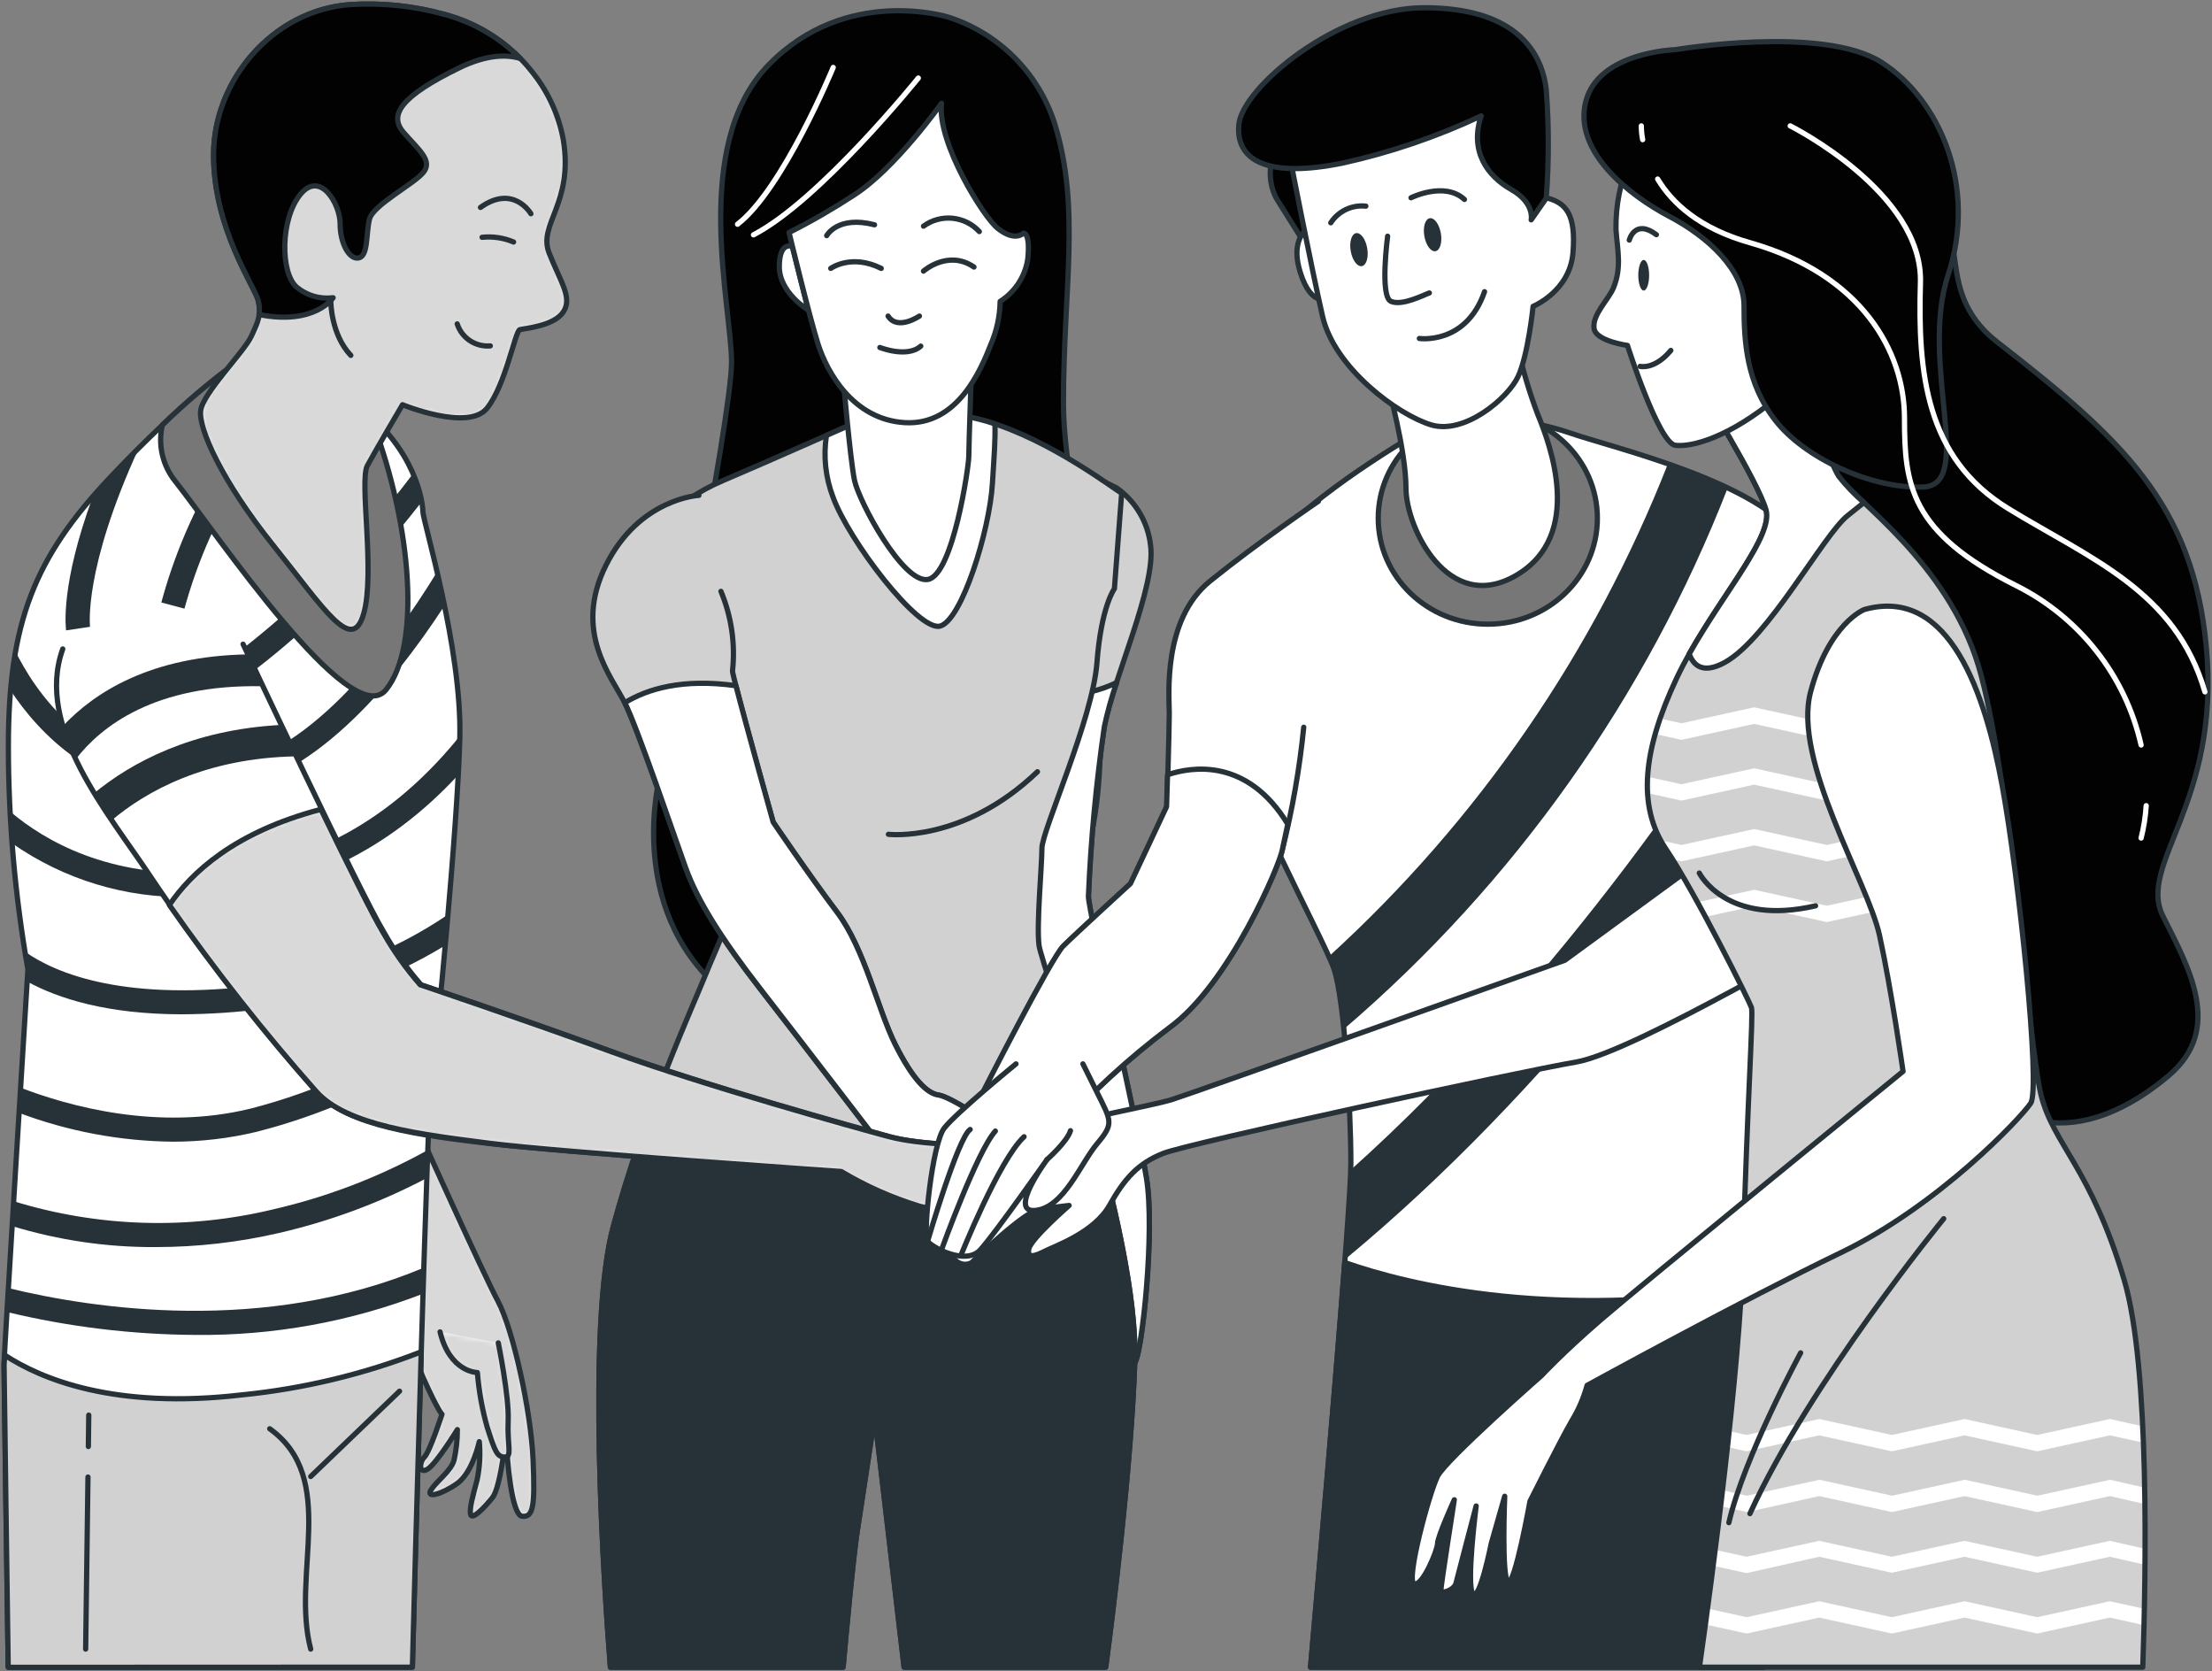 <svg width="421" height="318" viewBox="0 0 421 318" fill="none" xmlns="http://www.w3.org/2000/svg">
<rect x="0" y="0" width="421" height="318" fill="#808080" stroke="none"/>
<g clip-path="url(#clip0_98_2012)">
<path d="M180.546 3.276C180.546 3.276 161.117 -2.912 146.258 12.377C131.398 27.665 139.23 58.197 139.23 68.921C139.23 79.644 125.57 147.791 125.57 147.791C125.57 147.791 118.952 172.56 137.136 188.258C155.319 203.956 188.924 202.591 203.268 172.378C217.611 142.164 202.402 99.089 202.402 76.823C202.402 54.557 205.711 39.678 200.748 23.585C197.697 13.954 190.169 6.385 180.546 3.276Z" fill="#020202" stroke="#263238" stroke-linecap="round" stroke-linejoin="round"/>
<path d="M174.778 14.849C174.778 14.849 156.048 38.116 143.404 44.683" stroke="white" stroke-linecap="round" stroke-linejoin="round"/>
<path d="M158.583 12.832C158.583 12.832 148.975 36.083 140.369 42.666" stroke="white" stroke-linecap="round" stroke-linejoin="round"/>
<path d="M212.481 92.809C216.108 95.358 218.476 99.331 218.977 103.73C220.085 111.465 211.828 129.348 210.174 138.19C208.61 148.929 207.609 159.728 207.153 170.573C207.153 173.333 216.564 214.225 218.218 224.174C219.873 234.124 217.383 257.543 216.002 259.257C214.621 260.971 210.75 252.901 210.477 247.654C210.204 242.406 199.974 202.06 196.103 189.911C192.233 177.762 193.326 161.73 193.326 161.73C193.326 161.73 198.593 124.979 198.593 110.889C198.593 96.798 199.018 86.257 199.018 86.257L212.481 92.809Z" fill="#D1D1D1" stroke="#263238" stroke-linecap="round" stroke-linejoin="round"/>
<path d="M215.972 259.196C217.353 257.543 219.842 234.048 218.188 224.114C216.533 214.179 207.153 173.273 207.153 170.573C207.609 159.758 208.625 148.959 210.189 138.251C210.796 135.415 211.57 132.624 212.526 129.879C209.278 131.441 205.711 132.26 202.099 132.245C200.171 132.245 198.289 134.019 196.483 137.038C194.965 149.869 193.311 161.73 193.311 161.73C193.311 161.73 192.218 177.747 196.088 189.911C199.959 202.076 210.189 242.406 210.462 247.654C210.735 252.902 214.591 260.849 215.972 259.196Z" fill="white" stroke="#263238" stroke-linecap="round" stroke-linejoin="round"/>
<path d="M160.465 317.211C161.072 310.416 162.347 296.584 163.167 291.245C164.275 284.07 166.475 269.419 166.475 269.419L172.076 317.211H210.447C211.828 306.791 215.304 278.853 215.972 259.196C216.807 234.609 198.274 183.768 197.758 179.901C197.242 176.033 198.304 164.733 198.304 161.396C198.304 158.06 207.958 136.886 208.777 126.102C209.597 115.318 212.101 112.011 212.101 112.011L213.483 93.81C212.648 93.537 200.247 83.785 187.801 80.16C180.227 78.006 172.243 77.824 164.578 79.614C164.578 79.614 146.607 87.622 137.485 91.49C128.363 95.357 120.865 102.82 120.637 112.481C120.409 122.143 138.32 163.323 139.989 166.371C141.659 169.42 136.392 180.174 134.176 185.71C131.96 191.246 122.838 211.13 116.767 233.229C111.56 252.098 115.036 302.802 116.175 317.211H160.465Z" fill="#D1D1D1" stroke="#263238" stroke-linecap="round" stroke-linejoin="round"/>
<path d="M169.086 158.742C169.086 158.742 183.263 160.441 197.454 146.836" stroke="#263238" stroke-linecap="round" stroke-linejoin="round"/>
<path d="M178.922 119.125C183.065 118.018 188.332 100.924 188.879 92.051C189.182 87.091 189.486 83.39 189.349 80.66C188.833 80.493 188.302 80.311 187.831 80.16C180.257 78.006 172.273 77.824 164.608 79.614L157.293 82.859C156.685 86.788 157.11 90.807 158.522 94.523C161.512 102.82 174.778 120.232 178.922 119.125Z" fill="white" stroke="#263238" stroke-linecap="round" stroke-linejoin="round"/>
<path d="M160.404 71.135C160.404 71.135 161.8 87.41 162.635 91.399C163.47 95.388 171.864 111.116 176.614 110.252C181.365 109.387 184.386 88.836 184.386 86.834C184.386 84.831 184.947 68.633 184.947 68.633C184.947 68.633 174.945 76.838 160.404 71.135Z" fill="white" stroke="#263238" stroke-linecap="round" stroke-linejoin="round"/>
<path d="M133.022 94.25C133.022 94.25 121.699 94.811 115.34 107.522C108.98 120.232 116.433 128.756 118.922 133.761C121.411 138.767 128.332 159.182 130.533 165.264C132.734 171.346 137.181 178.52 144.922 188.47C152.663 198.42 168.965 219.685 168.965 219.685L173.397 227.42C173.397 227.42 180.864 235.99 181.684 236.263C182.504 236.536 187.497 242.891 189.425 239.023C191.353 235.156 189.425 221.353 189.425 221.353C189.425 221.353 192.461 227.42 193.584 226.04C194.707 224.66 193.295 221.626 192.203 218.305C191.11 214.983 180.88 208.643 178.648 208.355C176.417 208.067 173.67 205.321 170.361 198.693C167.052 192.065 164.548 180.492 159.296 173.545C154.044 166.599 147.153 156.421 147.153 156.421C147.153 156.421 139.413 128.786 139.413 127.679C139.974 122.522 139.215 117.305 137.212 112.512" fill="#D1D1D1"/>
<path d="M133.022 94.25C133.022 94.25 121.699 94.811 115.34 107.522C108.98 120.232 116.433 128.756 118.922 133.761C121.411 138.767 128.332 159.182 130.533 165.264C132.734 171.346 137.181 178.52 144.922 188.47C152.663 198.42 168.965 219.685 168.965 219.685L173.397 227.42C173.397 227.42 180.864 235.99 181.684 236.263C182.504 236.536 187.497 242.891 189.425 239.023C191.353 235.156 189.425 221.353 189.425 221.353C189.425 221.353 192.461 227.42 193.584 226.04C194.707 224.66 193.295 221.626 192.203 218.305C191.11 214.983 180.88 208.643 178.648 208.355C176.417 208.067 173.67 205.321 170.361 198.693C167.052 192.065 164.548 180.492 159.296 173.545C154.044 166.599 147.153 156.421 147.153 156.421C147.153 156.421 139.413 128.786 139.413 127.679C139.974 122.522 139.215 117.305 137.212 112.512" stroke="#263238" stroke-linecap="round" stroke-linejoin="round"/>
<path d="M178.648 208.355C176.432 208.082 173.67 205.321 170.361 198.693C167.052 192.065 164.548 180.492 159.296 173.545C154.044 166.599 147.153 156.421 147.153 156.421C147.153 156.421 141.917 137.705 140.065 130.47C129.896 129.044 123.187 131.092 118.922 133.701C121.411 138.676 128.332 159.121 130.533 165.203C132.734 171.286 137.181 178.46 144.922 188.41C152.663 198.359 168.965 219.624 168.965 219.624L173.397 227.359C173.397 227.359 180.864 235.929 181.684 236.202C182.504 236.475 187.497 242.83 189.425 238.963C191.353 235.095 189.425 221.292 189.425 221.292C189.425 221.292 192.461 227.359 193.584 225.979C194.707 224.599 193.295 221.566 192.203 218.244C191.11 214.922 180.88 208.643 178.648 208.355Z" fill="white" stroke="#263238" stroke-linecap="round" stroke-linejoin="round"/>
<path d="M160.465 317.211C161.072 310.416 162.347 296.584 163.167 291.245C164.275 284.07 166.475 269.419 166.475 269.419L172.076 317.211H210.447C211.828 306.791 215.304 278.853 215.972 259.196C216.321 248.958 213.3 234.155 209.627 220.094C177.191 227.193 140.414 222.051 121.32 218.35C119.711 223.097 118.133 228.088 116.767 233.229C111.56 252.098 115.036 302.802 116.175 317.211H160.465Z" fill="#263238" stroke="#263238" stroke-linecap="round" stroke-linejoin="round"/>
<path d="M150.796 46.898C150.796 46.898 148.322 45.791 148.322 50.75C148.322 55.71 153.832 59.001 153.832 59.001L150.796 46.898Z" fill="white" stroke="#263238" stroke-linecap="round" stroke-linejoin="round"/>
<path d="M179.195 19.657C179.195 19.657 170.361 32.094 162.605 37.069C158.598 39.693 154.454 42.09 150.174 44.243C150.174 44.243 154.044 60.275 155.699 65.478C157.353 70.68 162.317 79.872 172.274 80.418C182.23 80.964 186.663 70.453 188.605 65.478C189.713 62.914 190.305 60.139 190.351 57.348C193.174 55.558 195.086 52.646 195.603 49.34C196.149 44.092 194.768 44.365 194.768 44.365C194.768 44.365 193.25 46.079 189.956 43.5C187.285 41.513 178.314 27.119 179.195 19.657Z" fill="white" stroke="#263238" stroke-linecap="round" stroke-linejoin="round"/>
<path d="M158.112 51.069C158.112 51.069 162.013 48.217 167.72 51.069" stroke="#263238" stroke-linecap="round" stroke-linejoin="round"/>
<path d="M175.765 51.584C175.765 51.584 180.439 47.428 185.372 50.811" stroke="#263238" stroke-linecap="round" stroke-linejoin="round"/>
<path d="M157.338 44.835C157.338 44.835 159.417 40.952 166.445 42.772" stroke="#263238" stroke-linecap="round" stroke-linejoin="round"/>
<path d="M175.765 43.03C179.058 40.633 183.627 41.073 186.389 44.061" stroke="#263238" stroke-linecap="round" stroke-linejoin="round"/>
<path d="M174.99 60.139C174.99 60.139 170.832 62.99 169.025 60.139" stroke="#263238" stroke-linecap="round" stroke-linejoin="round"/>
<path d="M167.462 66.115C167.462 66.115 172.653 68.177 175.248 65.857" stroke="#263238" stroke-linecap="round" stroke-linejoin="round"/>
<path d="M79.731 215.21C79.731 215.21 91.874 242.148 94.773 247.578C97.672 253.008 101.042 268.463 101.452 277.64C101.861 286.816 101.452 288.712 99.372 288.499C97.293 288.287 96.443 276.805 96.443 274.925V272.012C96.443 272.012 95.395 282.857 93.726 284.95C92.056 287.043 89.749 289.334 89.552 288.09C89.355 286.846 89.962 284.738 90.796 281.613C91.297 279.217 91.449 276.745 91.222 274.303C91.222 274.303 89.962 280.142 87.047 282.235C84.133 284.328 80.976 285.163 82.023 283.494C83.071 281.826 85.788 279.945 86.41 277.852C86.835 275.941 87.047 273.984 87.047 272.012C87.047 272.012 83.071 278.474 81.401 279.52C79.731 280.567 79.731 278.277 80.779 277.23C81.826 276.183 84.118 269.085 84.118 269.085C84.118 269.085 83.481 268.66 80.566 262.199C77.652 255.738 76.013 244.438 75.132 240.055C74.252 235.671 72.628 229.832 72.628 229.832L56.539 202.895C56.539 202.895 55.279 196.418 61.335 195.311C67.392 194.204 79.731 215.21 79.731 215.21Z" fill="white"/>
<mask id="mask0_98_2012" style="mask-type:luminance" maskUnits="userSpaceOnUse" x="56" y="195" width="46" height="94">
<path d="M79.731 215.21C79.731 215.21 91.874 242.148 94.773 247.578C97.672 253.008 101.042 268.463 101.452 277.64C101.861 286.816 101.452 288.712 99.372 288.499C97.293 288.287 96.443 276.805 96.443 274.925V272.012C96.443 272.012 95.395 282.857 93.726 284.95C92.056 287.043 89.749 289.334 89.552 288.09C89.355 286.846 89.962 284.738 90.796 281.613C91.297 279.217 91.449 276.745 91.222 274.303C91.222 274.303 89.962 280.142 87.047 282.235C84.133 284.328 80.976 285.163 82.023 283.494C83.071 281.826 85.788 279.945 86.41 277.852C86.835 275.941 87.047 273.984 87.047 272.012C87.047 272.012 83.071 278.474 81.401 279.52C79.731 280.567 79.731 278.277 80.779 277.23C81.826 276.183 84.118 269.085 84.118 269.085C84.118 269.085 83.481 268.66 80.566 262.199C77.652 255.738 76.013 244.438 75.132 240.055C74.252 235.671 72.628 229.832 72.628 229.832L56.539 202.895C56.539 202.895 55.279 196.418 61.335 195.311C67.392 194.204 79.731 215.21 79.731 215.21Z" fill="white"/>
</mask>
<g mask="url(#mask0_98_2012)">
<path opacity="0.15" d="M79.731 215.21C79.731 215.21 91.874 242.148 94.773 247.578C97.672 253.008 101.042 268.463 101.452 277.64C101.861 286.816 101.452 288.712 99.372 288.499C97.293 288.287 96.443 276.805 96.443 274.925V272.012C96.443 272.012 95.395 282.857 93.726 284.95C92.056 287.043 89.749 289.334 89.552 288.09C89.355 286.846 89.962 284.738 90.796 281.613C91.297 279.217 91.449 276.745 91.222 274.303C91.222 274.303 89.962 280.142 87.047 282.235C84.133 284.328 80.976 285.163 82.023 283.494C83.071 281.826 85.788 279.945 86.41 277.852C86.835 275.941 87.047 273.984 87.047 272.012C87.047 272.012 83.071 278.474 81.401 279.52C79.731 280.567 79.731 278.277 80.779 277.23C81.826 276.183 84.118 269.085 84.118 269.085C84.118 269.085 83.481 268.66 80.566 262.199C77.652 255.738 76.013 244.438 75.132 240.055C74.252 235.671 72.628 229.832 72.628 229.832L56.539 202.895C56.539 202.895 55.279 196.418 61.335 195.311C67.392 194.204 79.731 215.21 79.731 215.21Z" fill="black"/>
</g>
<path d="M79.731 215.21C79.731 215.21 91.874 242.148 94.773 247.578C97.672 253.008 101.042 268.463 101.452 277.64C101.861 286.816 101.452 288.712 99.372 288.499C97.293 288.287 96.443 276.805 96.443 274.925V272.012C96.443 272.012 95.395 282.857 93.726 284.95C92.056 287.043 89.749 289.334 89.552 288.09C89.355 286.846 89.962 284.738 90.796 281.613C91.297 279.217 91.449 276.745 91.222 274.303C91.222 274.303 89.962 280.142 87.047 282.235C84.133 284.328 80.976 285.163 82.023 283.494C83.071 281.826 85.788 279.945 86.41 277.852C86.835 275.941 87.047 273.984 87.047 272.012C87.047 272.012 83.071 278.474 81.401 279.52C79.731 280.567 79.731 278.277 80.779 277.23C81.826 276.183 84.118 269.085 84.118 269.085C84.118 269.085 83.481 268.66 80.566 262.199C77.652 255.738 76.013 244.438 75.132 240.055C74.252 235.671 72.628 229.832 72.628 229.832L56.539 202.895C56.539 202.895 55.279 196.418 61.335 195.311C67.392 194.204 79.731 215.21 79.731 215.21Z" stroke="#263238" stroke-linecap="round" stroke-linejoin="round"/>
<path d="M94.834 255.51C94.834 255.51 96.928 265.748 96.716 270.329C96.504 274.909 97.551 277.23 96.079 277.23C94.606 277.23 94.212 276.184 92.739 271.588C91.768 268.175 91.146 264.687 90.857 261.153C90.857 261.153 85.636 261.153 83.754 253.417" fill="white"/>
<mask id="mask1_98_2012" style="mask-type:luminance" maskUnits="userSpaceOnUse" x="83" y="253" width="14" height="25">
<path d="M94.834 255.51C94.834 255.51 96.928 265.748 96.716 270.329C96.504 274.909 97.551 277.23 96.079 277.23C94.606 277.23 94.212 276.184 92.739 271.588C91.768 268.175 91.146 264.687 90.857 261.153C90.857 261.153 85.636 261.153 83.754 253.417" fill="white"/>
</mask>
<g mask="url(#mask1_98_2012)">
<path opacity="0.15" d="M94.834 255.51C94.834 255.51 96.928 265.748 96.716 270.329C96.504 274.909 97.551 277.23 96.079 277.23C94.606 277.23 94.212 276.184 92.739 271.588C91.768 268.175 91.146 264.687 90.857 261.153C90.857 261.153 85.636 261.153 83.754 253.417" fill="black"/>
</g>
<path d="M94.834 255.51C94.834 255.51 96.928 265.748 96.716 270.329C96.504 274.909 97.551 277.23 96.079 277.23C94.606 277.23 94.212 276.184 92.739 271.588C91.768 268.175 91.146 264.687 90.857 261.153C90.857 261.153 85.636 261.153 83.754 253.417" stroke="#263238" stroke-linecap="round" stroke-linejoin="round"/>
<path d="M1.563 317.211H78.487C78.866 302.833 81.386 208.916 82.145 204.715C82.98 200.164 87.108 157.241 87.518 140.329C87.928 123.417 80.49 99.043 80.49 97.39C80.49 95.737 79.261 85.423 67.695 76.747C56.129 68.072 47.038 68.087 44.563 69.315C44.563 69.315 35.456 75.519 21.007 90.792C6.557 106.066 1.594 118.442 1.594 141.967C1.594 156.209 2.854 170.406 5.312 184.436C5.312 184.436 0.759 257.907 0.759 259.56C0.759 261.213 1.427 307.398 1.563 317.211Z" fill="white" stroke="#263238" stroke-linecap="round" stroke-linejoin="round"/>
<path d="M36.473 151.128C38.113 151.128 39.737 151.037 41.361 150.855C59.059 148.929 74.45 130.849 84.604 115.227C84.133 112.967 83.663 110.798 83.192 108.811C73.615 124.418 58.133 144.454 40.875 146.335C16.848 148.944 5.965 130.03 2.929 123.918C2.504 126.254 2.186 128.711 1.973 131.304C7.346 139.434 18.199 151.128 36.473 151.128Z" fill="#263238"/>
<path d="M30.706 114.635L35.107 115.803C39.646 99.301 48.555 84.316 60.91 72.455C59.438 71.681 57.92 71.014 56.357 70.438C44.063 82.662 35.214 97.906 30.706 114.635Z" fill="#263238"/>
<path d="M35.032 136.401C36.064 135.87 57.571 124.676 80.278 95.448C79.929 93.613 79.367 91.823 78.608 90.125C55.75 120.46 33.21 132.199 32.967 132.32L35.032 136.401Z" fill="#263238"/>
<path d="M12.583 119.944L17.136 119.261C17.136 119.14 15.816 108.386 26.41 85.302C24.71 86.985 22.934 88.805 21.052 90.792C19.838 92.066 18.715 93.325 17.637 94.584C11.429 111.42 12.522 119.489 12.583 119.944Z" fill="#263238"/>
<path d="M50.134 187.363C23.966 190.76 10.67 185.27 4.72 181.053C5.07 183.268 5.312 184.496 5.312 184.496C5.312 184.496 5.312 185.3 5.176 186.756C11.004 189.957 20.354 192.99 34.667 192.99C40.04 192.96 45.398 192.596 50.726 191.883C62.792 190.336 74.389 186.241 84.74 179.87C84.922 177.959 85.089 176.003 85.256 174.016C74.753 181.159 62.732 185.725 50.134 187.363Z" fill="#263238"/>
<path d="M48.783 215.362C60.804 212.298 72.264 207.323 82.691 200.589C82.873 198.951 83.086 196.949 83.329 194.659C72.492 202.136 60.44 207.642 47.69 210.933C30.068 215.256 12.962 210.433 3.931 206.959C3.84 208.476 3.734 210.114 3.643 211.752C13.008 215.271 22.904 217.122 32.907 217.228C38.249 217.228 43.577 216.606 48.783 215.362Z" fill="#263238"/>
<path d="M1.609 245.09C1.503 246.728 1.412 248.275 1.336 249.64C13.069 252.462 25.09 253.918 37.156 253.993C52.001 254.16 66.724 251.491 80.566 246.137C80.566 244.468 80.673 242.8 80.718 241.177C50.24 253.993 17.637 248.988 1.609 245.09Z" fill="#263238"/>
<path d="M52.107 230.075C35.775 234.033 18.669 233.502 2.611 228.558C2.52 230.15 2.413 231.728 2.322 233.29C11.171 235.99 20.384 237.34 29.643 237.279C37.566 237.279 45.459 236.369 53.185 234.579C62.959 232.319 72.416 228.801 81.295 224.114C81.295 222.233 81.431 220.443 81.492 218.775C72.279 223.901 62.383 227.709 52.107 230.075Z" fill="#263238"/>
<path d="M39.357 166.023C20.688 166.963 8.621 160.077 1.928 154.404C2.034 156.497 2.171 158.53 2.322 160.471C12.158 167.342 23.921 170.922 35.912 170.664C37.111 170.664 38.34 170.664 39.585 170.573C57.905 169.648 74.116 161.639 87.214 147.442C87.366 144.788 87.472 142.361 87.518 140.344V140.041C76.817 153.312 61.29 164.9 39.357 166.023Z" fill="#263238"/>
<path d="M70.367 78.962C69.532 78.218 68.666 77.445 67.695 76.747C56.129 68.087 47.038 68.087 44.563 69.315C39.737 72.834 35.183 76.702 30.903 80.873C30.023 84.649 30.948 88.608 33.392 91.611C41.239 101.516 66.784 139.495 73.463 131.244C80.141 122.993 78.411 100.287 70.974 80.463C70.791 79.948 70.549 79.447 70.367 78.962Z" fill="#777777" stroke="#263238" stroke-linecap="round" stroke-linejoin="round"/>
<path d="M46.263 122.568C46.263 122.568 68.576 170.042 73.114 177.474C75.117 181.008 77.47 184.33 80.141 187.378C80.141 187.378 99.873 194.006 116.797 200.21C133.721 206.413 163.136 214.558 169.314 216.272C175.491 217.986 185.828 217.925 187.528 217.925C189.228 217.925 209.005 222.476 210.295 223.295C211.585 224.114 209.885 225.767 206.986 226.601C204.087 227.435 194.601 228.239 190.047 229.893C185.494 231.546 181.79 231.136 175.188 229.483C169.982 227.89 164.988 225.676 160.313 222.885C160.313 222.885 106.111 219.108 93.316 217.592C80.521 216.075 65.995 214.285 60.273 207.687C48.783 194.734 38.189 181.023 28.55 166.644C20.779 154.905 6.557 138.418 11.945 123.478" fill="white"/>
<path d="M46.263 122.568C46.263 122.568 68.576 170.042 73.114 177.474C75.117 181.008 77.47 184.33 80.141 187.378C80.141 187.378 99.873 194.006 116.797 200.21C133.721 206.413 163.136 214.558 169.314 216.272C175.491 217.986 185.828 217.925 187.528 217.925C189.228 217.925 209.005 222.476 210.295 223.295C211.585 224.114 209.885 225.767 206.986 226.601C204.087 227.435 194.601 228.239 190.047 229.893C185.494 231.546 181.79 231.136 175.188 229.483C169.982 227.89 164.988 225.676 160.313 222.885C160.313 222.885 106.111 219.108 93.316 217.592C80.521 216.075 65.995 214.285 60.273 207.687C48.783 194.734 38.189 181.023 28.55 166.644C20.779 154.905 6.557 138.418 11.945 123.478" stroke="#263238" stroke-linecap="round" stroke-linejoin="round"/>
<path d="M187.421 217.925C185.767 217.925 175.446 217.925 169.207 216.272C162.969 214.619 133.554 206.398 116.63 200.21C99.706 194.021 79.974 187.378 79.974 187.378C77.303 184.329 74.95 181.008 72.947 177.474C71.08 174.44 66.192 164.536 61.077 153.995C44.609 158.302 36.322 166.129 32.239 172.196C40.86 184.527 50.179 196.357 60.151 207.627C65.934 214.224 80.384 215.878 93.195 217.531C106.005 219.184 160.116 222.9 160.116 222.9C164.791 225.691 169.784 227.905 174.99 229.498C181.593 231.151 185.312 231.561 189.85 229.908C194.388 228.254 203.905 227.435 206.789 226.616C209.673 225.797 211.342 224.129 210.098 223.31C208.853 222.491 189.137 217.925 187.421 217.925Z" fill="white"/>
<mask id="mask2_98_2012" style="mask-type:luminance" maskUnits="userSpaceOnUse" x="32" y="153" width="179" height="78">
<path d="M187.421 217.925C185.767 217.925 175.446 217.925 169.207 216.272C162.969 214.619 133.554 206.398 116.63 200.21C99.706 194.021 79.974 187.378 79.974 187.378C77.303 184.329 74.95 181.008 72.947 177.474C71.08 174.44 66.192 164.536 61.077 153.995C44.609 158.302 36.322 166.129 32.239 172.196C40.86 184.527 50.179 196.357 60.151 207.627C65.934 214.224 80.384 215.878 93.195 217.531C106.005 219.184 160.116 222.9 160.116 222.9C164.791 225.691 169.784 227.905 174.99 229.498C181.593 231.151 185.312 231.561 189.85 229.908C194.388 228.254 203.905 227.435 206.789 226.616C209.673 225.797 211.342 224.129 210.098 223.31C208.853 222.491 189.137 217.925 187.421 217.925Z" fill="white"/>
</mask>
<g mask="url(#mask2_98_2012)">
<path opacity="0.15" d="M187.421 217.925C185.767 217.925 175.446 217.925 169.207 216.272C162.969 214.619 133.554 206.398 116.63 200.21C99.706 194.021 79.974 187.378 79.974 187.378C77.303 184.329 74.95 181.008 72.947 177.474C71.08 174.44 66.192 164.536 61.077 153.995C44.609 158.302 36.322 166.129 32.239 172.196C40.86 184.527 50.179 196.357 60.151 207.627C65.934 214.224 80.384 215.878 93.195 217.531C106.005 219.184 160.116 222.9 160.116 222.9C164.791 225.691 169.784 227.905 174.99 229.498C181.593 231.151 185.312 231.561 189.85 229.908C194.388 228.254 203.905 227.435 206.789 226.616C209.673 225.797 211.342 224.129 210.098 223.31C208.853 222.491 189.137 217.925 187.421 217.925Z" fill="black"/>
</g>
<path d="M187.421 217.925C185.767 217.925 175.446 217.925 169.207 216.272C162.969 214.619 133.554 206.398 116.63 200.21C99.706 194.021 79.974 187.378 79.974 187.378C77.303 184.329 74.95 181.008 72.947 177.474C71.08 174.44 66.192 164.536 61.077 153.995C44.609 158.302 36.322 166.129 32.239 172.196C40.86 184.527 50.179 196.357 60.151 207.627C65.934 214.224 80.384 215.878 93.195 217.531C106.005 219.184 160.116 222.9 160.116 222.9C164.791 225.691 169.784 227.905 174.99 229.498C181.593 231.151 185.312 231.561 189.85 229.908C194.388 228.254 203.905 227.435 206.789 226.616C209.673 225.797 211.342 224.129 210.098 223.31C208.853 222.491 189.137 217.925 187.421 217.925Z" stroke="#263238" stroke-linecap="round" stroke-linejoin="round"/>
<path d="M78.487 317.211C78.669 310.052 79.398 283.009 80.172 257.209C69.228 261.471 57.753 264.231 46.066 265.399C21.781 268.236 7.786 262.366 0.865 257.816C0.865 258.832 0.774 259.469 0.774 259.605C0.774 261.122 1.427 307.383 1.563 317.242L78.487 317.211Z" fill="#D1D1D1" stroke="#263238" stroke-linecap="round" stroke-linejoin="round"/>
<path d="M59.135 313.768C55.37 299.496 64.477 281.295 51.333 271.846" stroke="#263238" stroke-linecap="round" stroke-linejoin="round"/>
<path d="M59.135 280.931L76.043 264.702" stroke="#263238" stroke-linecap="round" stroke-linejoin="round"/>
<path d="M16.742 281.037L16.302 313.768" stroke="#263238" stroke-linecap="round" stroke-linejoin="round"/>
<path d="M16.893 269.252L16.817 275.228" stroke="#263238" stroke-linecap="round" stroke-linejoin="round"/>
<path d="M84.665 2.76C91.388 4.535 97.323 8.494 101.543 14.015C104.411 17.67 106.354 21.977 107.204 26.543C109.223 38.828 102.302 42.62 104.533 48.202C106.764 53.784 108.995 56.681 107.204 59.365C105.413 62.05 99.843 62.49 98.947 62.717C98.052 62.945 96.261 73.198 92.694 77.672C89.127 82.147 76.605 77.005 76.605 77.005C76.605 77.005 71.475 85.711 69.911 88.608C68.348 91.505 71.429 108.917 69.228 116.728C67.027 124.54 61.867 116.061 52.031 103.791C42.196 91.52 37.733 81.464 38.189 78.112C38.644 74.76 46.446 66.949 47.796 64.052C49.147 61.155 49.8 59.805 49.132 57.136C48.464 54.466 40.647 43.485 40.647 29.455C40.647 15.425 51.803 2.002 66.557 0.88C72.658 0.485 78.775 1.122 84.665 2.76Z" fill="white"/>
<mask id="mask3_98_2012" style="mask-type:luminance" maskUnits="userSpaceOnUse" x="38" y="0" width="70" height="120">
<path d="M84.665 2.76C91.388 4.535 97.323 8.494 101.543 14.015C104.411 17.67 106.354 21.977 107.204 26.543C109.223 38.828 102.302 42.62 104.533 48.202C106.764 53.784 108.995 56.681 107.204 59.365C105.413 62.05 99.843 62.49 98.947 62.717C98.052 62.945 96.261 73.198 92.694 77.672C89.127 82.147 76.605 77.005 76.605 77.005C76.605 77.005 71.475 85.711 69.911 88.608C68.348 91.505 71.429 108.917 69.228 116.728C67.027 124.54 61.867 116.061 52.031 103.791C42.196 91.52 37.733 81.464 38.189 78.112C38.644 74.76 46.446 66.949 47.796 64.052C49.147 61.155 49.8 59.805 49.132 57.136C48.464 54.466 40.647 43.485 40.647 29.455C40.647 15.425 51.803 2.002 66.557 0.88C72.658 0.485 78.775 1.122 84.665 2.76Z" fill="white"/>
</mask>
<g mask="url(#mask3_98_2012)">
<path opacity="0.15" d="M84.665 2.76C91.388 4.535 97.323 8.494 101.543 14.015C104.411 17.67 106.354 21.977 107.204 26.543C109.223 38.828 102.302 42.62 104.533 48.202C106.764 53.784 108.995 56.681 107.204 59.365C105.413 62.05 99.843 62.49 98.947 62.717C98.052 62.945 96.261 73.198 92.694 77.672C89.127 82.147 76.605 77.005 76.605 77.005C76.605 77.005 71.475 85.711 69.911 88.608C68.348 91.505 71.429 108.917 69.228 116.728C67.027 124.54 61.867 116.061 52.031 103.791C42.196 91.52 37.733 81.464 38.189 78.112C38.644 74.76 46.446 66.949 47.796 64.052C49.147 61.155 49.8 59.805 49.132 57.136C48.464 54.466 40.647 43.485 40.647 29.455C40.647 15.425 51.803 2.002 66.557 0.88C72.658 0.485 78.775 1.122 84.665 2.76Z" fill="black"/>
</g>
<path d="M84.665 2.76C91.388 4.535 97.323 8.494 101.543 14.015C104.411 17.67 106.354 21.977 107.204 26.543C109.223 38.828 102.302 42.62 104.533 48.202C106.764 53.784 108.995 56.681 107.204 59.365C105.413 62.05 99.843 62.49 98.947 62.717C98.052 62.945 96.261 73.198 92.694 77.672C89.127 82.147 76.605 77.005 76.605 77.005C76.605 77.005 71.475 85.711 69.911 88.608C68.348 91.505 71.429 108.917 69.228 116.728C67.027 124.54 61.867 116.061 52.031 103.791C42.196 91.52 37.733 81.464 38.189 78.112C38.644 74.76 46.446 66.949 47.796 64.052C49.147 61.155 49.8 59.805 49.132 57.136C48.464 54.466 40.647 43.485 40.647 29.455C40.647 15.425 51.803 2.002 66.557 0.88C72.658 0.485 78.775 1.122 84.665 2.76Z" stroke="#263238" stroke-linecap="round" stroke-linejoin="round"/>
<path d="M87.336 12.938C92.709 10.299 96.519 10.374 99.008 11.118C95.062 7.113 90.098 4.232 84.665 2.76C78.775 1.122 72.658 0.485 66.557 0.88C51.803 2.002 40.647 15.395 40.647 29.455C40.647 43.515 48.464 54.451 49.132 57.136C49.375 58.015 49.436 58.941 49.299 59.851C59.924 61.959 63.4 56.65 63.4 56.65C60.91 56.969 58.406 56.241 56.478 54.648C53.337 51.964 53.337 41.695 57.146 37.008C60.956 32.322 64.735 38.798 64.735 42.59C64.735 46.382 66.526 49.506 68.317 49.066C70.109 48.627 69.653 44.38 70.321 41.695C70.989 39.011 78.806 35.006 80.597 32.777C82.388 30.547 79.701 28.53 76.802 25.193C73.903 21.856 76.377 18.292 87.336 12.938Z" fill="#020202" stroke="#263238" stroke-linecap="round" stroke-linejoin="round"/>
<path d="M62.959 57.348C62.959 57.348 62.959 63.612 66.769 67.616" stroke="#263238" stroke-linecap="round" stroke-linejoin="round"/>
<path d="M97.748 46.048C95.851 45.244 93.802 44.941 91.753 45.153" stroke="#263238" stroke-linecap="round" stroke-linejoin="round"/>
<path d="M101.042 40.664C101.042 40.664 97.748 34.976 91.449 39.466" stroke="#263238" stroke-linecap="round" stroke-linejoin="round"/>
<path d="M93.316 65.811C90.493 66.054 87.882 64.31 87.017 61.625" stroke="#263238" stroke-linecap="round" stroke-linejoin="round"/>
<path d="M49.982 130.576L47.129 124.509C28.778 124.828 18.032 131.668 11.96 138.16C12.613 140.314 13.433 142.422 14.419 144.454C19.201 138.251 29.446 130.136 49.982 130.576Z" fill="#263238"/>
<path d="M56.342 143.908L53.488 137.932C36.443 138.842 24.983 145.122 17.956 150.885C19.018 152.645 20.157 154.374 21.295 156.057C27.776 150.597 39.054 144.227 56.342 143.908Z" fill="#263238"/>
<path d="M253.917 184.436C255.83 190.154 257.105 210.493 257.105 221.308C257.105 230.317 251.337 295.84 249.425 317.211H335.668C336.7 296.356 339.781 233.684 339.781 225.752C339.781 216.211 336.594 177.125 340.737 163.459C344.881 149.793 349.632 113.892 342.255 102.789C334.878 91.687 307.345 85.317 299.012 82.45C290.679 79.583 278.339 78.006 272.298 80.933C272.298 80.933 255.769 90.155 245.585 99.68C235.4 109.205 230.968 123.842 232.865 135.597C234.762 147.351 252.005 178.718 253.917 184.436Z" fill="white" stroke="#263238" stroke-linecap="round" stroke-linejoin="round"/>
<path d="M328.853 92.779C325.134 91.065 321.324 89.548 317.454 88.229C303.414 124.009 281.329 156.103 252.901 181.994C253.371 183.04 253.72 183.89 253.917 184.466C254.874 188.182 255.496 191.989 255.769 195.811C288.251 167.994 313.34 132.609 328.853 92.779Z" fill="#263238"/>
<path d="M345.67 134.171C346.414 126.603 346.277 118.958 345.245 111.42C327.532 141.315 296.902 186.908 257.075 222.597C256.968 225.737 256.574 231.864 255.982 239.63C294.747 207.566 325.407 166.114 345.67 134.171Z" fill="#263238"/>
<path d="M335.668 317.211C336.396 302.362 338.172 266.34 339.128 243.937C297.16 251.961 267.654 244.332 255.936 240.221C254.145 263.837 250.791 301.877 249.425 317.211H335.668Z" fill="#263238" stroke="#263238" stroke-linecap="round" stroke-linejoin="round"/>
<path d="M283.166 118.761C294.684 118.761 304.021 109.736 304.021 98.603C304.021 87.471 294.684 78.446 283.166 78.446C271.648 78.446 262.311 87.471 262.311 98.603C262.311 109.736 271.648 118.761 283.166 118.761Z" fill="#777777" stroke="#263238" stroke-linecap="round" stroke-linejoin="round"/>
<path d="M264.102 73.213C264.102 73.213 267.593 85.605 267.593 92.931C267.593 100.257 275.547 117.092 288.585 109.463C301.623 101.834 294.944 84.361 292.713 78.946C291.135 74.806 289.86 70.559 288.903 66.236C288.903 66.236 284.76 73.82 276.761 74.184C272.511 74.442 268.261 74.108 264.102 73.213Z" fill="white" stroke="#263238" stroke-linecap="round" stroke-linejoin="round"/>
<path d="M242.594 28.227C242.594 28.227 240.394 33.702 243.141 38.085C245.888 42.469 249.652 48.475 249.652 48.475L249.106 24.404C249.106 24.404 243.687 20.021 242.594 28.227Z" fill="#020202" stroke="#263238" stroke-linecap="round" stroke-linejoin="round"/>
<path d="M249.652 42.999C249.652 42.999 245.266 44.653 247.452 51.751C249.637 58.849 252.931 56.681 252.931 56.681L249.652 42.999Z" fill="white" stroke="#263238" stroke-linecap="round" stroke-linejoin="round"/>
<path d="M245.645 30.638C245.645 30.638 249.47 50.356 251.717 60.184C253.963 70.013 266.03 78.931 272.389 80.842C278.749 82.753 287.021 75.761 288.934 71.636C290.846 67.51 291.787 58.288 291.787 58.288C291.787 58.288 298.784 55.422 299.376 48.111C299.968 40.8 298.101 38.586 294.292 37.63L291.423 36.356C291.423 36.356 293.017 24.602 288.888 17.291C284.76 9.98 270.128 19.52 262.493 21.735C254.859 23.949 244.689 23.328 245.645 30.638Z" fill="white" stroke="#263238" stroke-linecap="round" stroke-linejoin="round"/>
<path d="M264.102 44.941C264.102 44.941 262.584 56.377 264.724 57.333C266.865 58.288 271.084 56.059 272.04 55.74" stroke="#263238" stroke-linecap="round" stroke-linejoin="round"/>
<path d="M270.143 64.401C270.143 64.401 279.038 65.675 282.544 55.498" stroke="#263238" stroke-linecap="round" stroke-linejoin="round"/>
<path d="M253.28 42.393C254.722 40.163 257.317 38.935 259.958 39.223" stroke="#263238" stroke-linecap="round" stroke-linejoin="round"/>
<path d="M268.549 37.63C268.549 37.63 274.909 34.445 278.719 37.949" stroke="#263238" stroke-linecap="round" stroke-linejoin="round"/>
<path d="M259.193 50.637C260.06 50.486 260.519 48.959 260.217 47.226C259.916 45.493 258.969 44.21 258.101 44.36C257.234 44.511 256.776 46.038 257.077 47.771C257.379 49.504 258.326 50.787 259.193 50.637Z" fill="#263238"/>
<path d="M273.205 47.796C274.072 47.645 274.531 46.118 274.23 44.385C273.928 42.652 272.981 41.369 272.114 41.52C271.246 41.67 270.788 43.197 271.089 44.931C271.391 46.664 272.338 47.947 273.205 47.796Z" fill="#263238"/>
<path d="M281.906 22.053C273.467 26.012 264.618 29.03 255.511 31.032C241.517 33.884 235.157 30.714 235.779 23.722C236.402 16.73 254.54 1.471 271.069 1.471C287.598 1.471 293.335 9.055 294.292 17.048C294.808 23.919 294.808 30.835 294.292 37.706L291.423 41.832C291.423 41.832 292.152 38.616 287.598 36.038C283.045 33.459 279.675 28.727 281.906 22.053Z" fill="#020202" stroke="#263238" stroke-linecap="round" stroke-linejoin="round"/>
<path d="M370.411 44.774C373.522 47.156 369.864 57.105 380.125 65.083C403.742 83.436 417.403 95.858 419.922 123.129C422.685 152.857 406.702 164.415 411.665 174.319C416.629 184.223 423.231 195.781 412.758 204.654C402.285 213.527 385.225 221.171 370.912 200.255C356.599 179.34 348.873 133.109 342.817 107.734C336.761 82.359 326.849 70.316 328.488 59.305C330.097 48.688 338.764 41.104 349.131 39.269C356.69 37.949 364.446 39.951 370.411 44.774Z" fill="#020202" stroke="#263238" stroke-linecap="round" stroke-linejoin="round"/>
<path d="M341.967 150.446L297.828 182.707C297.828 182.707 227.143 207.945 222.984 209.234C218.825 210.524 199.002 214.027 194.844 216.257C190.685 218.487 182.701 233.199 181.411 236.718C180.728 237.977 181.183 239.554 182.443 240.237C183.217 240.661 184.158 240.661 184.932 240.237C185.888 239.266 195.162 230.317 198.046 229.999C200.93 229.68 203.48 229.362 203.48 229.362C203.48 229.362 196.119 235.762 195.8 237.673C195.481 239.584 197.09 238.947 199.002 237.992C200.915 237.036 208.276 234.473 211.145 229.362C214.014 224.25 216.579 221.368 221.375 219.457C226.172 217.546 288.767 203.987 299.968 202.075C311.17 200.164 351.468 175.972 353.396 175.654C355.324 175.335 348.053 150.446 341.967 150.446Z" fill="white" stroke="#263238" stroke-linecap="round" stroke-linejoin="round"/>
<path d="M333.345 191.701C333.74 192.884 332.556 209.523 331.752 238.447C331.145 260.637 325.878 300.072 323.449 317.211H407.825C408.432 299.829 409.191 260.076 404.304 243.589C397.959 222.203 390.826 217.804 388.458 208.34C386.09 198.875 382.508 146.532 376.558 126.724C370.608 106.915 352.774 95.024 349.996 90.671C347.218 86.318 338.491 60.958 338.491 60.958L323.434 73.638C323.434 73.638 334.529 91.459 336.123 97.011C337.717 102.562 325.407 115.621 319.078 129.105C312.749 142.589 311.489 153.267 317.09 161.578C322.69 169.89 332.951 190.503 333.345 191.701Z" fill="#D1D1D1"/>
<mask id="mask4_98_2012" style="mask-type:luminance" maskUnits="userSpaceOnUse" x="313" y="60" width="96" height="258">
<path d="M333.345 191.701C333.74 192.884 332.556 209.523 331.752 238.447C331.145 260.637 325.878 300.072 323.449 317.211H407.825C408.432 299.829 409.191 260.076 404.304 243.589C397.959 222.203 390.826 217.804 388.458 208.34C386.09 198.875 382.508 146.532 376.558 126.724C370.608 106.915 352.774 95.024 349.996 90.671C347.218 86.318 338.491 60.958 338.491 60.958L323.434 73.638C323.434 73.638 334.529 91.459 336.123 97.011C337.717 102.562 325.407 115.621 319.078 129.105C312.749 142.589 311.489 153.267 317.09 161.578C322.69 169.89 332.951 190.503 333.345 191.701Z" fill="white"/>
</mask>
<g mask="url(#mask4_98_2012)">
<path d="M346.247 273.104L360.074 276.138L373.902 273.104L387.729 276.138L401.557 273.104L407.962 274.5L407.825 271.375L401.557 269.995L387.729 273.029L373.902 269.995L360.074 273.029L346.247 269.995L332.435 273.029L329.111 272.301C329.004 273.317 328.898 274.318 328.777 275.334L332.435 276.138L346.247 273.104Z" fill="white"/>
<path d="M361.516 169.299L347.689 172.332L333.862 169.299L323.055 171.665L324.572 174.44L333.877 172.408L347.704 175.441L361.532 172.408L375.359 175.441L384.102 173.515C383.98 172.514 383.874 171.498 383.753 170.482L375.359 172.332L361.516 169.299Z" fill="white"/>
<path d="M346.247 296.204L360.074 299.238L373.902 296.204L387.729 299.238L401.557 296.204L408.25 297.721V294.688L401.541 293.171L387.714 296.204L373.887 293.171L360.059 296.204L346.232 293.171L332.42 296.204L326.439 294.885C326.318 295.916 326.181 296.917 326.06 297.918L332.42 299.314L346.247 296.204Z" fill="white"/>
<path d="M408.129 306.108L401.557 304.667L387.729 307.701L373.902 304.667L360.074 307.701L346.247 304.667L332.435 307.701L324.982 306.063C324.846 307.094 324.709 308.11 324.588 309.096L332.435 310.81L346.247 307.777L360.074 310.81L373.902 307.777L387.729 310.81L401.557 307.777L408.068 309.218C408.068 308.201 408.114 307.17 408.129 306.108Z" fill="white"/>
<path d="M315.025 139.677L320.034 140.769L333.861 137.735L347.689 140.769L361.516 137.735L375.344 140.769L379.487 139.859C379.305 138.842 379.123 137.841 378.941 136.825L375.344 137.614L361.516 134.58L347.689 137.614L333.861 134.58L320.034 137.614L315.936 136.719C315.602 137.735 315.298 138.721 315.025 139.677Z" fill="white"/>
<path d="M361.516 146.183L347.689 149.217L333.861 146.183L320.034 149.217L313.598 147.806C313.538 148.838 313.538 149.884 313.598 150.916L320.034 152.326L333.861 149.293L347.689 152.326L361.516 149.293L375.344 152.326L381.263 151.022C381.111 150.006 380.975 149.004 380.823 147.988L375.344 149.187L361.516 146.183Z" fill="white"/>
<path d="M361.516 157.741L347.689 160.774L333.861 157.741L320.034 160.774L316.088 159.91C316.391 160.471 316.725 161.032 317.089 161.578C317.454 162.124 317.894 162.807 318.319 163.505L320.034 163.884L333.861 160.85L347.689 163.884L361.516 160.85L375.344 163.884L382.751 162.261C382.629 161.245 382.493 160.244 382.371 159.227L375.344 160.744L361.516 157.741Z" fill="white"/>
<path d="M346.247 284.662L360.074 287.696L373.902 284.662L387.729 287.696L401.557 284.662L408.235 286.179V283.069L401.602 281.553L387.775 284.586L373.947 281.553L360.12 284.586L346.292 281.553L332.48 284.586L327.927 283.57L327.562 286.603L332.526 287.696L346.247 284.662Z" fill="white"/>
</g>
<path d="M333.345 191.701C333.74 192.884 332.556 209.523 331.752 238.447C331.145 260.637 325.878 300.072 323.449 317.211H407.825C408.432 299.829 409.191 260.076 404.304 243.589C397.959 222.203 390.826 217.804 388.458 208.34C386.09 198.875 382.508 146.532 376.558 126.724C370.608 106.915 352.774 95.024 349.996 90.671C347.218 86.318 338.491 60.958 338.491 60.958L323.434 73.638C323.434 73.638 334.529 91.459 336.123 97.011C337.717 102.562 325.407 115.621 319.078 129.105C312.749 142.589 311.489 153.267 317.09 161.578C322.69 169.89 332.951 190.503 333.345 191.701Z" stroke="#263238" stroke-linecap="round" stroke-linejoin="round"/>
<path d="M323.419 166.114C323.419 166.114 328.519 176.321 345.549 172.347" stroke="#263238" stroke-linecap="round" stroke-linejoin="round"/>
<path d="M369.94 231.879C369.94 231.879 344.41 263.064 333.057 287.999" stroke="#263238" stroke-linecap="round" stroke-linejoin="round"/>
<path d="M342.71 257.406C342.71 257.406 331.919 277.245 329.05 289.713" stroke="#263238" stroke-linecap="round" stroke-linejoin="round"/>
<path d="M328.291 126.026C336.533 121.476 347.051 101.758 351.635 98.118L354.762 95.615C353.016 94.129 351.423 92.476 349.996 90.671C347.218 86.318 338.491 60.958 338.491 60.958L323.434 73.638C323.434 73.638 334.529 91.459 336.123 97.011C337.519 101.91 328.094 112.694 321.506 124.418C322.28 126.587 324.102 128.347 328.291 126.026Z" fill="white" stroke="#263238" stroke-linecap="round" stroke-linejoin="round"/>
<path d="M310.138 30.456C308.377 34.627 307.497 39.102 307.558 43.622C307.831 47.626 308.696 50.796 307.087 54.754C306.146 57.03 302.959 59.926 303.399 62.55C303.793 64.917 309.743 65.721 309.743 65.721C309.743 65.721 315.693 84.331 318.85 84.725C322.007 85.12 329.156 83.209 338.263 75.625C347.37 68.041 336.29 40.74 328.352 33.626C320.414 26.513 314.099 25.694 310.138 30.456Z" fill="white" stroke="#263238" stroke-linecap="round" stroke-linejoin="round"/>
<path d="M312.84 55.285C313.41 55.285 313.872 53.981 313.872 52.373C313.872 50.765 313.41 49.461 312.84 49.461C312.27 49.461 311.807 50.765 311.807 52.373C311.807 53.981 312.27 55.285 312.84 55.285Z" fill="#263238"/>
<path d="M310.092 45.684C310.092 45.684 311.124 41.559 315.253 44.653" stroke="#263238" stroke-linecap="round" stroke-linejoin="round"/>
<path d="M312.157 69.71C312.157 69.71 314.904 70.407 318 66.676" stroke="#263238" stroke-linecap="round" stroke-linejoin="round"/>
<path d="M318.865 9.449C318.865 9.449 304.188 9.859 301.805 19.354C299.422 28.849 310.138 37.191 317.666 41.149C325.195 45.108 331.934 51.448 331.934 58.182C331.934 64.917 332.344 72.849 337.884 79.978C343.424 87.106 356.098 93.052 366.039 92.658C375.981 92.263 365.25 68.951 370.79 52.267C376.33 35.583 369.272 18.99 358.101 11.861C346.93 4.732 318.865 9.449 318.865 9.449Z" fill="#020202" stroke="#263238" stroke-linecap="round" stroke-linejoin="round"/>
<path d="M408.478 153.297C408.341 155.375 408.023 157.438 407.507 159.455" stroke="white" stroke-linecap="round" stroke-linejoin="round"/>
<path d="M315.496 34.066C318.228 38.616 323.404 43.47 333.133 46.2C354.383 52.267 362.473 66.934 362.473 79.568C362.473 92.203 363.49 101.303 383.722 111.42C395.804 117.456 404.532 128.589 407.507 141.755" stroke="white" stroke-linecap="round" stroke-linejoin="round"/>
<path d="M312.384 23.95C312.384 24.829 312.475 25.709 312.642 26.573" stroke="white" stroke-linecap="round" stroke-linejoin="round"/>
<path d="M340.722 23.95C340.722 23.95 366.024 36.599 365.508 53.784C364.992 70.968 366.525 87.152 382.204 96.753C397.883 106.354 414.079 112.436 419.649 131.638" stroke="white" stroke-linecap="round" stroke-linejoin="round"/>
<path d="M354.838 115.97C354.838 115.97 348.114 118.518 344.608 131.623C341.102 144.727 355.475 167.736 357.722 177.974C359.968 188.212 362.199 203.85 362.199 203.85C362.199 203.85 311.974 244.802 304.628 251.157C297.282 257.512 293.427 261.698 293.427 261.698C293.427 261.698 275.213 277.685 273.604 280.885C271.995 284.086 267.532 300.694 269.126 301.331C270.72 301.968 273.604 294.945 273.604 293.671C273.604 292.397 276.791 285.36 276.791 285.36C276.791 285.36 274.241 301.619 274.241 302.529C274.241 303.439 276.791 302.529 277.11 301.24C277.429 299.951 280.95 286.543 280.95 286.543C280.95 286.543 279.038 301.558 280.313 303.227C281.587 304.895 283.834 293.641 283.834 293.641L286.384 284.692C286.384 284.692 285.746 300.345 287.037 300.982C288.327 301.619 291.195 285.648 291.195 285.648C291.195 285.648 296.948 274.136 299.179 270.298C300.454 268.205 301.426 265.96 302.063 263.594C302.063 263.594 331.812 247.289 350.36 238.341C368.908 229.392 384.587 212.768 386.5 209.902C388.412 207.035 384.253 166.75 381.066 149.49C377.879 132.229 371.155 111.42 354.838 115.97Z" fill="white" stroke="#263238" stroke-linecap="round" stroke-linejoin="round"/>
<path d="M250.927 95.373C250.927 95.373 239.483 103.154 230.33 110.54C221.178 117.927 222.544 132.503 222.544 135.703C222.544 138.903 222.089 153.54 222.089 153.54L215.213 168.176C215.213 168.176 204.694 177.793 202.402 180.083C200.11 182.373 186.845 208.431 186.845 208.431L183.642 212.981L201.082 215.226C207.593 207.976 214.803 201.363 222.59 195.508C233.988 187.257 243.581 164.506 244.052 161.7C245.979 154.04 247.345 146.244 248.135 138.372" fill="white"/>
<path d="M250.927 95.373C250.927 95.373 239.483 103.154 230.33 110.54C221.178 117.927 222.544 132.503 222.544 135.703C222.544 138.903 222.089 153.54 222.089 153.54L215.213 168.176C215.213 168.176 204.694 177.793 202.402 180.083C200.11 182.373 186.845 208.431 186.845 208.431L183.642 212.981L201.082 215.226C207.593 207.976 214.803 201.363 222.59 195.508C233.988 187.257 243.581 164.506 244.052 161.7C245.979 154.04 247.345 146.244 248.135 138.372" stroke="#263238" stroke-linecap="round" stroke-linejoin="round"/>
<path d="M245.099 156.816C237.404 144.197 226.885 145.835 222.21 147.412C222.104 150.749 222.028 153.479 222.028 153.479L215.152 168.116C215.152 168.116 204.634 177.732 202.342 180.022C200.05 182.312 186.784 208.37 186.784 208.37L183.581 212.92L201.082 215.226C207.593 207.976 214.803 201.363 222.59 195.508C233.988 187.257 243.581 164.506 244.052 161.7C244.219 160.775 244.644 159.076 245.099 156.816Z" fill="white" stroke="#263238" stroke-linecap="round" stroke-linejoin="round"/>
<path d="M193.371 202.424C193.371 202.424 182.003 211.707 179.711 214.649C177.419 217.592 175.628 234.898 176.539 236.157C177.449 237.416 183.809 240.798 186.541 237.84C189.273 234.883 199.276 220.625 199.276 220.625C199.276 220.625 191.687 230.878 197.105 230.302C202.524 229.726 205.635 221.384 208.823 217.592C212.01 213.8 211.555 213.375 208.823 207.9L206.106 202.424" fill="white"/>
<path d="M193.371 202.424C193.371 202.424 182.003 211.707 179.711 214.649C177.419 217.592 175.628 234.898 176.539 236.157C177.449 237.416 183.809 240.798 186.541 237.84C189.273 234.883 199.276 220.625 199.276 220.625C199.276 220.625 191.687 230.878 197.105 230.302C202.524 229.726 205.635 221.384 208.823 217.592C212.01 213.8 211.555 213.375 208.823 207.9L206.106 202.424" stroke="#263238" stroke-linecap="round" stroke-linejoin="round"/>
<path d="M176.554 236.141C176.554 236.141 182.337 216.424 184.644 214.907" stroke="#263238" stroke-linecap="round" stroke-linejoin="round"/>
<path d="M179.271 237.582C179.271 237.582 185.979 219.048 189.44 215.21" stroke="#263238" stroke-linecap="round" stroke-linejoin="round"/>
<path d="M182.868 238.902C182.868 238.902 190.138 220.701 194.904 216.287" stroke="#263238" stroke-linecap="round" stroke-linejoin="round"/>
<path d="M199.276 220.625C199.276 220.625 203.146 217.197 203.738 215.135L199.276 220.625Z" fill="white"/>
<path d="M199.276 220.625C199.276 220.625 203.146 217.197 203.738 215.135" stroke="#263238" stroke-linecap="round" stroke-linejoin="round"/>
</g>
<defs>
<clipPath id="clip0_98_2012">
<rect width="421" height="318" fill="white"/>
</clipPath>
</defs>
</svg>
